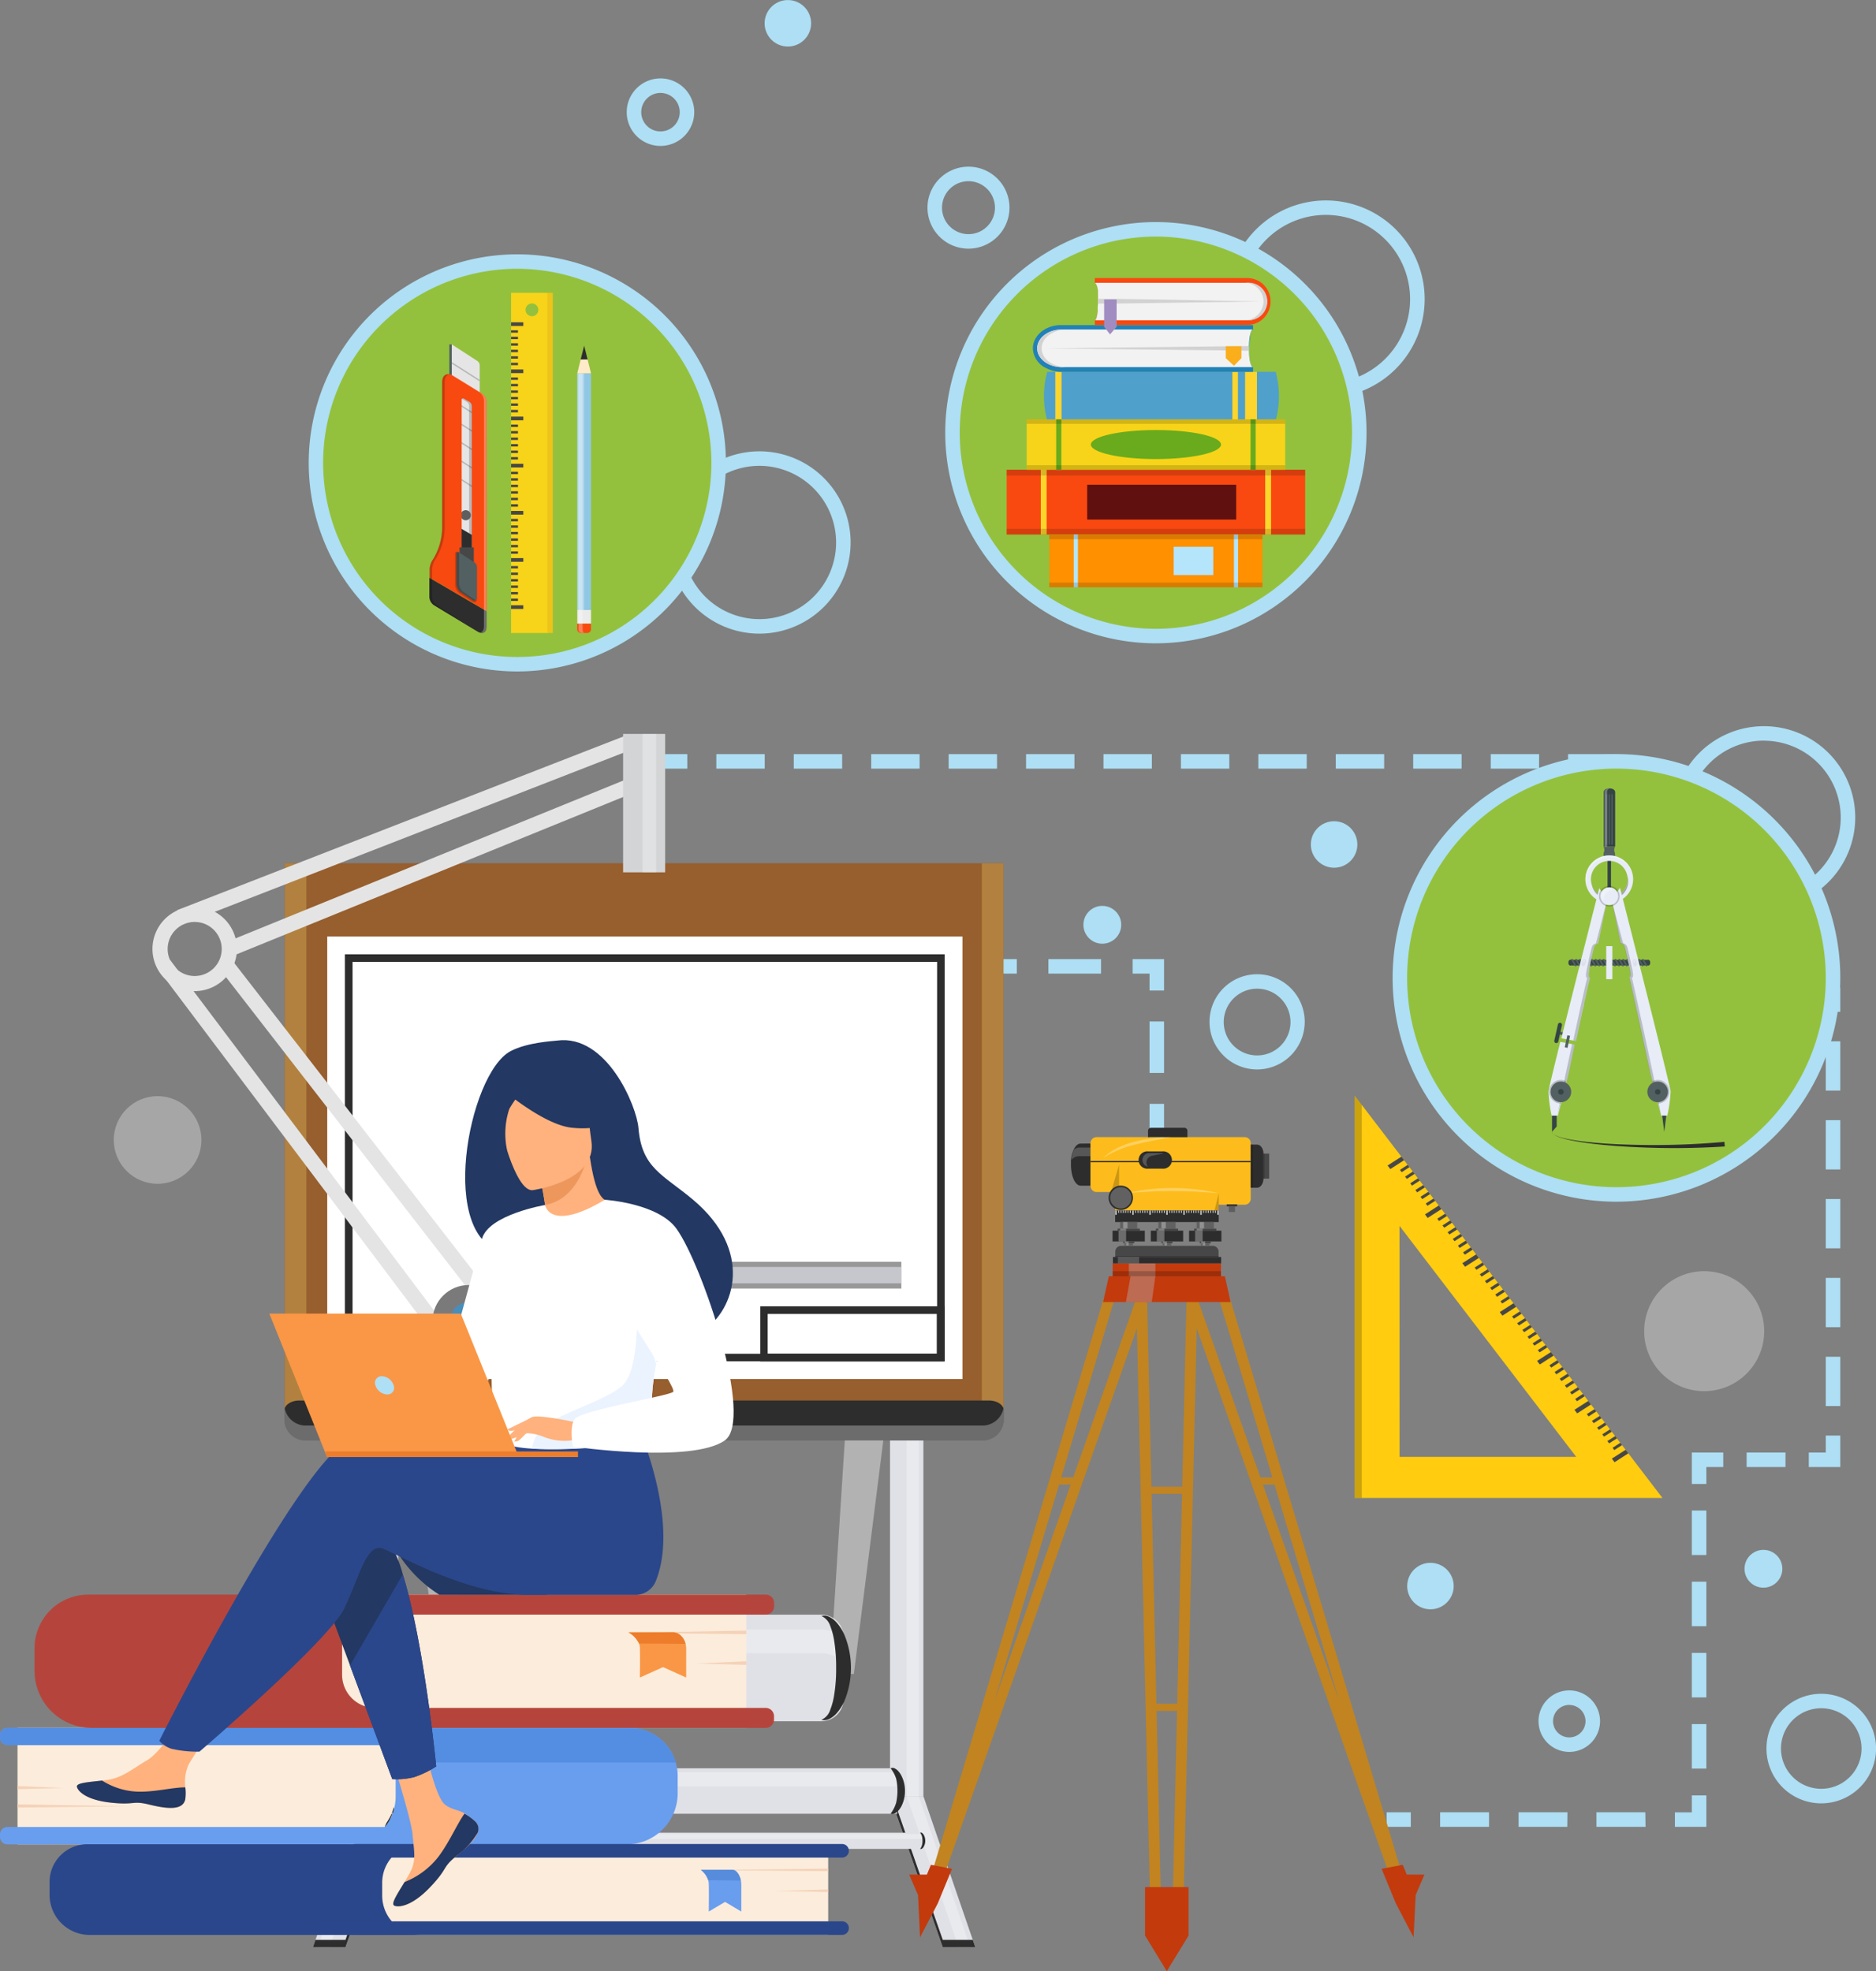 <svg xmlns="http://www.w3.org/2000/svg" viewBox="0 0 337.26 354.42"><rect x="0" y="0" width="337.26" height="354.42" fill="#808080" stroke="none"/><defs><style>.cls-1{fill:#aedff4;}.cls-2,.cls-26,.cls-35{fill:#fff;}.cls-2,.cls-20{opacity:0.3;}.cls-3{fill:#93c13d;}.cls-4{fill:#8fc7e4;}.cls-5{fill:#ebebeb;}.cls-6{fill:#f84910;}.cls-7{fill:#2d2d2d;}.cls-8{fill:#ffebca;}.cls-9{fill:#f7d419;}.cls-10,.cls-33{fill:#c18420;}.cls-10,.cls-15,.cls-35{opacity:0.2;}.cls-11{fill:#474747;}.cls-12{fill:#e5e5e5;}.cls-13{fill:#b6b6b6;}.cls-14{fill:#536061;}.cls-16{fill:#5e5e5e;}.cls-17{fill:#ffcc0f;}.cls-18{fill:#354445;}.cls-19{fill:#e7ecf7;}.cls-21{fill:#dbe0eb;}.cls-22{fill:#e0e1e6;}.cls-23{fill:#b2b2b2;}.cls-24{fill:#975e2e;}.cls-25{fill:#b2813f;}.cls-27{fill:#e4e4e4;}.cls-28{fill:#989898;}.cls-29{fill:#c6c7cc;}.cls-30{fill:#468ebb;}.cls-31{fill:#7a7a7a;}.cls-32{fill:#d3d4d6;}.cls-34{fill:#c33a0d;}.cls-36{fill:#fdbc1b;}.cls-37{fill:#616161;}.cls-38{fill:#d6d5da;}.cls-39{fill:#4fa0cb;}.cls-40{fill:#fdd52c;}.cls-41{fill:#2181b8;}.cls-42{fill:#f2f2f2;}.cls-43{fill:#d2d2d2;}.cls-44{fill:#faae1c;}.cls-45{fill:#f94910;}.cls-46{fill:#a18cc2;}.cls-47{fill:#60100e;}.cls-48{opacity:0.15;}.cls-49{fill:#ff9000;}.cls-50{fill:#b4e5fa;}.cls-51{fill:#69ab1d;}.cls-52{fill:#fcecdb;}.cls-53{fill:#699dee;}.cls-54{fill:#548ee2;}.cls-55{fill:#f4d2b8;}.cls-56{fill:#2b478b;}.cls-57{fill:#568cdb;}.cls-58{fill:#b5453c;}.cls-59{fill:#f99746;}.cls-60{fill:#ed7d2b;}.cls-61{fill:#233862;}.cls-62{fill:#ffb27d;}.cls-63{fill:#ed975d;}.cls-64{fill:#ebf3ff;}</style></defs><title>Ресурс 11</title><g id="Слой_2" data-name="Слой 2"><g id="Текст"><path class="cls-1" d="M290.6,138.2h-8.7V135.6h8.7Zm-13.92,0H268V135.6h8.7Zm-13.92,0h-8.7V135.6h8.7Zm-13.92,0h-8.7V135.6h8.7Zm-13.92,0h-8.7V135.6h8.7Zm-13.92,0h-8.7V135.6H221Zm-13.92,0h-8.7V135.6h8.7Zm-13.92,0h-8.7V135.6h8.7Zm-13.92,0h-8.7V135.6h8.7Zm-13.92,0h-8.7V135.6h8.7Zm-13.92,0h-8.7V135.6h8.7Zm-13.92,0h-8.7V135.6h8.7Zm-13.92,0h-8.1V135.6h8.1Z"/><rect class="cls-1" x="178.45" y="172.45" width="4.35" height="2.61"/><rect class="cls-1" x="188.48" y="172.45" width="9.46" height="2.61"/><polygon class="cls-1" points="209.27 178.1 206.66 178.1 206.66 175.06 203.62 175.06 203.62 172.45 209.27 172.45 209.27 178.1"/><path class="cls-1" d="M209.27,207.74h-2.61v-9.26h2.61Zm0-14.82h-2.61v-9.26h2.61Z"/><rect class="cls-1" x="206.66" y="213.3" width="2.61" height="4.35"/><rect class="cls-1" x="328.23" y="177.58" width="2.61" height="4.35"/><path class="cls-1" d="M330.84,252.81h-2.61v-8.86h2.61Zm0-14.18h-2.61v-8.86h2.61Zm0-14.18h-2.61v-8.86h2.61Zm0-14.18h-2.61v-8.86h2.61Zm0-14.18h-2.61v-8.86h2.61Z"/><polygon class="cls-1" points="330.84 263.78 325.18 263.78 325.18 261.17 328.23 261.17 328.23 258.12 330.84 258.12 330.84 263.78"/><rect class="cls-1" x="314" y="261.17" width="6.99" height="2.61"/><polygon class="cls-1" points="306.76 266.82 304.15 266.82 304.15 261.17 309.8 261.17 309.8 263.78 306.76 263.78 306.76 266.82"/><path class="cls-1" d="M306.76,318h-2.61v-8h2.61Zm0-12.8h-2.61v-8h2.61Zm0-12.8h-2.61v-8h2.61Zm0-12.8h-2.61v-8h2.61Z"/><polygon class="cls-1" points="306.76 328.47 301.11 328.47 301.11 325.87 304.15 325.87 304.15 322.82 306.76 322.82 306.76 328.47"/><path class="cls-1" d="M295.83,328.47H287v-2.61h8.79Zm-14.07,0H273v-2.61h8.79Zm-14.07,0h-8.79v-2.61h8.79Z"/><rect class="cls-1" x="249.28" y="325.86" width="4.35" height="2.61"/><path class="cls-1" d="M136.53,113.93a16.39,16.39,0,1,1,16.39-16.39A16.41,16.41,0,0,1,136.53,113.93Zm0-30.17a13.78,13.78,0,1,0,13.78,13.78A13.8,13.8,0,0,0,136.53,83.76Z"/><path class="cls-1" d="M317.11,163.41A16.42,16.42,0,1,1,333.53,147,16.44,16.44,0,0,1,317.11,163.41Zm0-30.24A13.81,13.81,0,1,0,330.92,147,13.83,13.83,0,0,0,317.11,133.18Z"/><path class="cls-1" d="M238.36,71.54a17.75,17.75,0,1,1,17.76-17.75A17.77,17.77,0,0,1,238.36,71.54Zm0-32.9A15.14,15.14,0,1,0,253.5,53.79,15.16,15.16,0,0,0,238.36,38.64Z"/><circle class="cls-1" cx="257.16" cy="285.18" r="4.18"/><circle class="cls-1" cx="239.84" cy="151.84" r="4.18"/><circle class="cls-1" cx="141.64" cy="4.19" r="4.18"/><circle class="cls-1" cx="317.02" cy="282.07" r="3.4"/><circle class="cls-1" cx="198.17" cy="166.28" r="3.4"/><circle class="cls-2" cx="306.37" cy="239.35" r="10.79"/><circle class="cls-2" cx="28.33" cy="204.97" r="7.88"/><path class="cls-1" d="M226,192.29a8.56,8.56,0,1,1,8.56-8.56A8.57,8.57,0,0,1,226,192.29Zm0-14.52a6,6,0,1,0,6,6A6,6,0,0,0,226,177.77Z"/><path class="cls-1" d="M282.12,315a5.53,5.53,0,1,1,5.53-5.53A5.54,5.54,0,0,1,282.12,315Zm0-8.45a2.92,2.92,0,1,0,2.92,2.92A2.93,2.93,0,0,0,282.12,306.56Z"/><path class="cls-1" d="M327.42,324.25a9.85,9.85,0,1,1,9.85-9.85A9.86,9.86,0,0,1,327.42,324.25Zm0-17.1a7.24,7.24,0,1,0,7.24,7.24A7.25,7.25,0,0,0,327.42,307.15Z"/><path class="cls-1" d="M118.74,26.24a6.07,6.07,0,1,1,6.07-6.07A6.08,6.08,0,0,1,118.74,26.24Zm0-9.53a3.46,3.46,0,1,0,3.46,3.46A3.46,3.46,0,0,0,118.74,16.71Z"/><path class="cls-1" d="M174.11,44.71a7.37,7.37,0,1,1,7.37-7.37A7.38,7.38,0,0,1,174.11,44.71Zm0-12.13a4.76,4.76,0,1,0,4.76,4.76A4.77,4.77,0,0,0,174.11,32.58Z"/><circle class="cls-3" cx="92.96" cy="83.23" r="36.2"/><path class="cls-1" d="M93,120.73a37.5,37.5,0,1,1,37.5-37.5A37.55,37.55,0,0,1,93,120.73Zm0-72.4a34.9,34.9,0,1,0,34.89,34.9A34.94,34.94,0,0,0,93,48.33Z"/><rect class="cls-4" x="103.78" y="67.12" width="2.47" height="42.56"/><rect class="cls-2" x="103.78" y="67.12" width="1.23" height="42.56"/><rect class="cls-5" x="103.78" y="109.68" width="2.47" height="2.44"/><path class="cls-6" d="M105.6,113.81h-1.18a.66.66,0,0,1-.65-.67v-1h2.47v1A.66.66,0,0,1,105.6,113.81Z"/><polygon class="cls-7" points="105.64 64.65 104.39 64.65 105.02 62.15 105.64 64.65"/><polygon class="cls-8" points="106.25 67.12 103.78 67.12 104.39 64.65 105.64 64.65 106.25 67.12"/><path class="cls-2" d="M104.74,113.13v-46H104v46a.62.62,0,0,0,.54.67h.55C104.89,113.81,104.74,113.51,104.74,113.13Z"/><path class="cls-9" d="M91.88,52.65v61.16h7.5V52.65Zm2.6,3.05a1.15,1.15,0,1,1,1.15,1.16A1.15,1.15,0,0,1,94.48,55.7Z"/><rect class="cls-10" x="98.4" y="52.65" width="0.99" height="61.16"/><rect class="cls-11" x="91.88" y="57.95" width="2.2" height="0.66"/><rect class="cls-11" x="91.88" y="66.43" width="2.2" height="0.66"/><rect class="cls-11" x="91.88" y="74.91" width="2.2" height="0.66"/><rect class="cls-11" x="91.88" y="83.39" width="2.2" height="0.66"/><rect class="cls-11" x="91.88" y="91.87" width="2.2" height="0.66"/><rect class="cls-11" x="91.88" y="100.35" width="2.2" height="0.66"/><rect class="cls-11" x="91.88" y="108.83" width="2.2" height="0.66"/><rect class="cls-11" x="91.88" y="59.39" width="1.24" height="0.43"/><rect class="cls-11" x="91.88" y="60.55" width="1.24" height="0.43"/><rect class="cls-11" x="91.88" y="61.72" width="1.24" height="0.43"/><rect class="cls-11" x="91.88" y="62.89" width="1.24" height="0.43"/><rect class="cls-11" x="91.88" y="64.06" width="1.24" height="0.43"/><rect class="cls-11" x="91.88" y="65.23" width="1.24" height="0.43"/><rect class="cls-11" x="91.88" y="67.87" width="1.24" height="0.43"/><rect class="cls-11" x="91.88" y="69.03" width="1.24" height="0.43"/><rect class="cls-11" x="91.88" y="70.2" width="1.24" height="0.43"/><rect class="cls-11" x="91.88" y="71.37" width="1.24" height="0.43"/><rect class="cls-11" x="91.88" y="72.54" width="1.24" height="0.43"/><rect class="cls-11" x="91.88" y="73.71" width="1.24" height="0.43"/><rect class="cls-11" x="91.88" y="76.34" width="1.24" height="0.43"/><rect class="cls-11" x="91.88" y="77.51" width="1.24" height="0.43"/><rect class="cls-11" x="91.88" y="78.68" width="1.24" height="0.43"/><rect class="cls-11" x="91.88" y="79.85" width="1.24" height="0.43"/><rect class="cls-11" x="91.88" y="81.02" width="1.24" height="0.43"/><rect class="cls-11" x="91.88" y="82.19" width="1.24" height="0.43"/><rect class="cls-11" x="91.88" y="84.82" width="1.24" height="0.43"/><rect class="cls-11" x="91.88" y="85.99" width="1.24" height="0.43"/><rect class="cls-11" x="91.88" y="87.16" width="1.24" height="0.43"/><rect class="cls-11" x="91.88" y="88.33" width="1.24" height="0.43"/><rect class="cls-11" x="91.88" y="89.5" width="1.24" height="0.43"/><rect class="cls-11" x="91.88" y="90.67" width="1.24" height="0.43"/><rect class="cls-11" x="91.88" y="93.3" width="1.24" height="0.43"/><rect class="cls-11" x="91.88" y="94.47" width="1.24" height="0.43"/><rect class="cls-11" x="91.88" y="95.64" width="1.24" height="0.43"/><rect class="cls-11" x="91.88" y="96.81" width="1.24" height="0.43"/><rect class="cls-11" x="91.88" y="97.98" width="1.24" height="0.43"/><rect class="cls-11" x="91.88" y="99.14" width="1.24" height="0.43"/><rect class="cls-11" x="91.88" y="101.78" width="1.24" height="0.43"/><rect class="cls-11" x="91.88" y="102.95" width="1.24" height="0.43"/><rect class="cls-11" x="91.88" y="104.12" width="1.24" height="0.43"/><rect class="cls-11" x="91.88" y="105.28" width="1.24" height="0.43"/><rect class="cls-11" x="91.88" y="106.45" width="1.24" height="0.43"/><rect class="cls-11" x="91.88" y="107.62" width="1.24" height="0.43"/><path class="cls-12" d="M86.24,102.34l-1.9-1.17L82.5,100l-1.29-.8V61.92l4.63,3a1,1,0,0,1,.4.73Z"/><polygon class="cls-13" points="81.15 65.34 81.28 65.14 86.31 68.34 86.18 68.55 81.15 65.34"/><polygon class="cls-13" points="81.15 68.66 81.28 68.45 86.31 71.66 86.18 71.86 81.15 68.66"/><polygon class="cls-13" points="81.15 71.97 81.28 71.77 86.31 74.98 86.18 75.18 81.15 71.97"/><polygon class="cls-13" points="81.15 75.29 81.28 75.09 86.31 78.3 86.18 78.5 81.15 75.29"/><polygon class="cls-13" points="81.15 78.61 81.28 78.41 86.31 81.61 86.18 81.81 81.15 78.61"/><polygon class="cls-13" points="81.15 81.92 81.28 81.72 86.31 84.93 86.18 85.13 81.15 81.92"/><polygon class="cls-13" points="81.15 85.24 81.28 85.04 86.31 88.24 86.18 88.44 81.15 85.24"/><rect class="cls-14" x="80.78" y="61.92" width="0.44" height="37.32"/><path class="cls-15" d="M83.93,72.27a.92.92,0,0,1,.41.71v28.18l1.9,1.17V70.8s0,0,0,0l-5-3.07-.2-.12-.24-.13V99.24h.44l1.29.8V71.92c0-.27.18-.37.41-.24Z"/><circle class="cls-16" cx="83.73" cy="92.64" r="0.91"/><path class="cls-6" d="M87.49,72.22a1.89,1.89,0,0,0-.81-1.45L81.5,67.58c-1.11-.68-2-.18-2,1.13V94.66a11.15,11.15,0,0,1-1.65,5.92,3.48,3.48,0,0,0-.61,1.69v1.62l10.28,6ZM83,71.92c0-.27.18-.37.41-.24l1,.59a.92.92,0,0,1,.41.71v34.56L83,106.48Z"/><polygon class="cls-7" points="82.98 106.48 82.98 95.09 84.82 96.17 84.82 107.55 82.98 106.48"/><path class="cls-7" d="M85.87,113.57,78,108.81a1.9,1.9,0,0,1-.81-1.44v-3.48l10.28,6v2.75C87.49,113.7,86.76,114.11,85.87,113.57Z"/><path class="cls-15" d="M78.5,108.81a1.89,1.89,0,0,1-.81-1.44v-5.11a3.48,3.48,0,0,1,.61-1.69,11.15,11.15,0,0,0,1.65-5.92V68.71c0-.8.34-1.3.85-1.41-.77-.15-1.33.38-1.33,1.41V94.66a11.15,11.15,0,0,1-1.65,5.92,3.48,3.48,0,0,0-.61,1.69v5.11a1.9,1.9,0,0,0,.81,1.44l7.84,4.75C86.23,113.79,78.5,108.81,78.5,108.81Z"/><path class="cls-2" d="M86.2,70.56A1.9,1.9,0,0,1,87,72v40.63c0,.62-.26,1-.65,1.12.65.15,1.12-.28,1.12-1.12V72.22a1.89,1.89,0,0,0-.81-1.45L81.5,67.58a2.3,2.3,0,0,0-.47-.22Z"/><rect class="cls-11" x="82.61" y="98.42" width="2.57" height="2.97"/><path class="cls-15" d="M81.81,99.53v5.66a2.05,2.05,0,0,0,.85,1.53l2.22,1.44c.47.31.85.11.85-.43v-5.78a1,1,0,0,0-.43-.76L82.24,99.3C82,99.16,81.81,99.25,81.81,99.53Z"/><path class="cls-14" d="M82.08,99.52V105a2,2,0,0,0,.79,1.48l2.07,1.39c.43.29.79.11.79-.42v-5.58a1,1,0,0,0-.4-.73L82.47,99.3C82.25,99.16,82.08,99.25,82.08,99.52Z"/><path class="cls-15" d="M85.41,107.85l-2.07-1.39a2,2,0,0,1-.79-1.48V99.52a.38.38,0,0,1,0-.15l-.11-.07c-.22-.14-.4,0-.4.22V105a2,2,0,0,0,.79,1.48l2.07,1.39a.51.51,0,0,0,.59.07Z"/><path class="cls-17" d="M243.54,197v72.34h55.33Zm8.06,23.42,31.77,41.53H251.61Z"/><polygon class="cls-15" points="243.54 196.99 244.82 198.66 244.82 269.33 243.54 269.33 243.54 196.99"/><polygon class="cls-11" points="290.26 262.91 292.74 261.31 292.25 260.68 289.77 262.27 290.26 262.91"/><polygon class="cls-11" points="283.54 254.13 286.02 252.53 285.54 251.89 283.05 253.49 283.54 254.13"/><polygon class="cls-11" points="276.82 245.34 279.3 243.74 278.82 243.1 276.33 244.7 276.82 245.34"/><polygon class="cls-11" points="270.1 236.56 272.58 234.96 272.1 234.32 269.62 235.92 270.1 236.56"/><polygon class="cls-11" points="263.38 227.77 265.86 226.18 265.38 225.54 262.89 227.13 263.38 227.77"/><polygon class="cls-11" points="256.66 218.99 259.15 217.39 258.66 216.75 256.18 218.35 256.66 218.99"/><polygon class="cls-11" points="249.95 210.2 252.43 208.6 251.94 207.97 249.46 209.56 249.95 210.2"/><polygon class="cls-11" points="290.21 260.73 291.61 259.83 291.29 259.42 289.9 260.32 290.21 260.73"/><polygon class="cls-11" points="289.29 259.52 290.69 258.63 290.37 258.21 288.97 259.11 289.29 259.52"/><polygon class="cls-11" points="288.36 258.31 289.76 257.42 289.44 257 288.05 257.9 288.36 258.31"/><polygon class="cls-11" points="287.44 257.1 288.83 256.2 288.52 255.79 287.12 256.69 287.44 257.1"/><polygon class="cls-11" points="286.51 255.89 287.91 255 287.59 254.58 286.19 255.48 286.51 255.89"/><polygon class="cls-11" points="285.59 254.68 286.98 253.78 286.66 253.37 285.27 254.26 285.59 254.68"/><polygon class="cls-11" points="283.5 251.95 284.89 251.05 284.58 250.63 283.18 251.53 283.5 251.95"/><polygon class="cls-11" points="282.57 250.74 283.97 249.84 283.65 249.43 282.25 250.32 282.57 250.74"/><polygon class="cls-11" points="281.64 249.53 283.04 248.63 282.72 248.22 281.33 249.11 281.64 249.53"/><polygon class="cls-11" points="280.72 248.32 282.12 247.42 281.8 247 280.4 247.9 280.72 248.32"/><polygon class="cls-11" points="279.79 247.11 281.19 246.21 280.87 245.79 279.48 246.69 279.79 247.11"/><polygon class="cls-11" points="278.87 245.9 280.26 245 279.94 244.58 278.55 245.48 278.87 245.9"/><polygon class="cls-11" points="276.78 243.16 278.18 242.26 277.85 241.85 276.46 242.75 276.78 243.16"/><polygon class="cls-11" points="275.85 241.95 277.25 241.06 276.93 240.64 275.53 241.54 275.85 241.95"/><polygon class="cls-11" points="274.92 240.74 276.32 239.85 276 239.43 274.61 240.33 274.92 240.74"/><polygon class="cls-11" points="274 239.53 275.4 238.63 275.08 238.22 273.68 239.12 274 239.53"/><polygon class="cls-11" points="273.07 238.32 274.47 237.42 274.15 237.01 272.75 237.91 273.07 238.32"/><polygon class="cls-11" points="272.15 237.11 273.55 236.21 273.23 235.8 271.83 236.7 272.15 237.11"/><polygon class="cls-11" points="270.06 234.38 271.46 233.48 271.14 233.07 269.75 233.97 270.06 234.38"/><polygon class="cls-11" points="269.13 233.17 270.53 232.27 270.21 231.86 268.82 232.75 269.13 233.17"/><polygon class="cls-11" points="268.21 231.96 269.61 231.06 269.29 230.65 267.89 231.54 268.21 231.96"/><polygon class="cls-11" points="267.28 230.75 268.68 229.85 268.36 229.44 266.96 230.33 267.28 230.75"/><polygon class="cls-11" points="266.36 229.54 267.75 228.64 267.44 228.22 266.04 229.12 266.36 229.54"/><polygon class="cls-11" points="265.43 228.32 266.82 227.43 266.51 227.01 265.11 227.91 265.43 228.32"/><polygon class="cls-11" points="263.34 225.6 264.74 224.7 264.42 224.28 263.02 225.18 263.34 225.6"/><polygon class="cls-11" points="262.41 224.38 263.81 223.49 263.49 223.07 262.1 223.97 262.41 224.38"/><polygon class="cls-11" points="261.49 223.17 262.88 222.28 262.57 221.86 261.17 222.76 261.49 223.17"/><polygon class="cls-11" points="260.56 221.96 261.96 221.07 261.64 220.65 260.25 221.55 260.56 221.96"/><polygon class="cls-11" points="259.64 220.75 261.03 219.85 260.72 219.44 259.32 220.34 259.64 220.75"/><polygon class="cls-11" points="258.71 219.54 260.11 218.65 259.79 218.23 258.39 219.13 258.71 219.54"/><polygon class="cls-11" points="256.62 216.81 258.02 215.91 257.7 215.5 256.31 216.4 256.62 216.81"/><polygon class="cls-11" points="255.69 215.6 257.09 214.7 256.77 214.29 255.38 215.18 255.69 215.6"/><polygon class="cls-11" points="254.77 214.39 256.17 213.49 255.85 213.08 254.45 213.97 254.77 214.39"/><polygon class="cls-11" points="253.84 213.18 255.24 212.28 254.92 211.86 253.53 212.76 253.84 213.18"/><polygon class="cls-11" points="252.92 211.97 254.31 211.07 254 210.65 252.6 211.56 252.92 211.97"/><polygon class="cls-11" points="251.99 210.76 253.39 209.86 253.07 209.44 251.68 210.34 251.99 210.76"/><circle class="cls-3" cx="290.6" cy="175.83" r="38.93"/><path class="cls-1" d="M290.6,216.07a40.24,40.24,0,1,1,40.24-40.24A40.28,40.28,0,0,1,290.6,216.07Zm0-77.87a37.63,37.63,0,1,0,37.63,37.63A37.67,37.67,0,0,0,290.6,138.2Z"/><path class="cls-7" d="M310.08,206.14a141.43,141.43,0,0,1-15.81.13c-2.63-.12-5.26-.31-7.88-.62-1.31-.16-2.62-.35-3.91-.61a18.3,18.3,0,0,1-1.91-.49,6.24,6.24,0,0,1-.92-.37c-.27-.15-.63-.34-.66-.68,0,.35.39.52.67.66a6.48,6.48,0,0,0,.92.34,18.89,18.89,0,0,0,1.92.43c1.29.23,2.6.38,3.91.51,2.62.24,5.24.36,7.87.41a140.84,140.84,0,0,0,15.73-.54Z"/><rect class="cls-18" x="289" y="154.3" width="0.62" height="7.22"/><path class="cls-14" d="M290.34,153.39h-2.06a1.26,1.26,0,0,0,0-1.16h2.06A1.3,1.3,0,0,0,290.34,153.39Z"/><rect class="cls-14" x="288.28" y="153.39" width="2.06" height="0.91"/><path class="cls-19" d="M289.31,162.38a4.29,4.29,0,1,1,4.29-4.29A4.3,4.3,0,0,1,289.31,162.38Zm0-7.59a3.3,3.3,0,1,0,3.3,3.3A3.31,3.31,0,0,0,289.31,154.79Z"/><path class="cls-20" d="M289.41,161.76a3.3,3.3,0,0,0,3.14-4.33,3.21,3.21,0,0,1,.07.67,3.3,3.3,0,0,1-6.44,1A3.31,3.31,0,0,0,289.41,161.76Z"/><path class="cls-2" d="M285.12,158.46a4.29,4.29,0,0,1,8.37-1.32,4.29,4.29,0,0,0-8.47,1,4.25,4.25,0,0,0,.21,1.32A4.35,4.35,0,0,1,285.12,158.46Z"/><path class="cls-18" d="M289.31,141.75c-.57,0-1,.3-1,.66h0v9.82h2.06v-9.82C290.34,142,289.88,141.75,289.31,141.75Z"/><rect class="cls-14" x="289.71" y="142.8" width="0.2" height="9.04"/><rect class="cls-14" x="289.21" y="142.8" width="0.2" height="9.04"/><rect class="cls-14" x="288.72" y="142.8" width="0.2" height="9.04"/><rect class="cls-18" x="282.25" y="172.59" width="14.12" height="1"/><ellipse class="cls-18" cx="282.25" cy="173.09" rx="0.29" ry="0.5"/><ellipse class="cls-18" cx="296.37" cy="173.09" rx="0.3" ry="0.5"/><path class="cls-14" d="M283.25,173.75a.17.17,0,0,1-.15-.07l-.65-1.12c0-.05,0-.11.1-.13a.2.2,0,0,1,.21.06l.65,1.12c0,.05,0,.11-.1.13Z"/><path class="cls-14" d="M284,173.75a.18.18,0,0,1-.15-.07l-.65-1.12c0-.05,0-.11.1-.13a.2.2,0,0,1,.2.06l.65,1.12c0,.05,0,.11-.09.13Z"/><path class="cls-14" d="M284.67,173.75a.18.18,0,0,1-.15-.07l-.65-1.12c0-.05,0-.11.1-.13a.2.2,0,0,1,.2.06l.65,1.12c0,.05,0,.11-.1.13Z"/><path class="cls-14" d="M285.38,173.75a.19.19,0,0,1-.15-.07l-.65-1.12c0-.05,0-.11.1-.13a.21.21,0,0,1,.21.06l.65,1.12c0,.05,0,.11-.1.13Z"/><path class="cls-14" d="M286.09,173.75a.17.17,0,0,1-.15-.07l-.65-1.12c0-.05,0-.11.09-.13a.21.21,0,0,1,.21.06l.65,1.12c0,.05,0,.11-.1.13Z"/><path class="cls-14" d="M286.8,173.75a.18.18,0,0,1-.15-.07l-.65-1.12c0-.05,0-.11.1-.13a.2.2,0,0,1,.21.06l.65,1.12c0,.05,0,.11-.1.13Z"/><path class="cls-14" d="M287.51,173.75a.18.18,0,0,1-.15-.07l-.65-1.12c0-.05,0-.11.1-.13a.2.2,0,0,1,.21.06l.65,1.12c0,.05,0,.11-.1.13Z"/><path class="cls-14" d="M288.22,173.75a.18.18,0,0,1-.15-.07l-.65-1.12c0-.05,0-.11.1-.13a.2.2,0,0,1,.21.06l.65,1.12c0,.05,0,.11-.1.13Z"/><path class="cls-14" d="M288.92,173.75a.17.17,0,0,1-.15-.07l-.65-1.12c0-.05,0-.11.1-.13a.21.21,0,0,1,.21.06l.64,1.12c0,.05,0,.11-.09.13Z"/><path class="cls-14" d="M289.63,173.75a.18.18,0,0,1-.15-.07l-.65-1.12c0-.05,0-.11.1-.13a.2.2,0,0,1,.21.06l.65,1.12c0,.05,0,.11-.1.13Z"/><path class="cls-14" d="M290.34,173.75a.18.18,0,0,1-.15-.07l-.65-1.12c0-.05,0-.11.1-.13a.21.21,0,0,1,.21.06l.65,1.12c0,.05,0,.11-.1.13Z"/><path class="cls-14" d="M291.05,173.75a.17.17,0,0,1-.15-.07l-.65-1.12c0-.05,0-.11.1-.13a.2.2,0,0,1,.2.06l.65,1.12c0,.05,0,.11-.1.13Z"/><path class="cls-14" d="M291.76,173.75a.17.17,0,0,1-.15-.07l-.65-1.12c0-.05,0-.11.1-.13a.21.21,0,0,1,.21.06l.65,1.12c0,.05,0,.11-.1.13Z"/><path class="cls-14" d="M292.47,173.75a.17.17,0,0,1-.15-.07l-.65-1.12c0-.05,0-.11.1-.13a.2.2,0,0,1,.2.06l.65,1.12c0,.05,0,.11-.1.13Z"/><path class="cls-14" d="M293.18,173.75a.18.18,0,0,1-.15-.07l-.64-1.12c0-.05,0-.11.09-.13a.21.21,0,0,1,.21.06l.65,1.12c0,.05,0,.11-.1.13Z"/><path class="cls-14" d="M293.89,173.75a.18.18,0,0,1-.15-.07l-.65-1.12c0-.05,0-.11.1-.13a.21.21,0,0,1,.21.06l.64,1.12c0,.05,0,.11-.1.13Z"/><path class="cls-14" d="M294.6,173.75a.18.18,0,0,1-.15-.07l-.65-1.12c0-.05,0-.11.1-.13a.2.2,0,0,1,.2.06l.65,1.12c0,.05,0,.11-.09.13Z"/><path class="cls-14" d="M295.31,173.75a.19.19,0,0,1-.15-.07l-.65-1.12c0-.05,0-.11.1-.13a.2.2,0,0,1,.2.06l.65,1.12c0,.05,0,.11-.1.13Z"/><path class="cls-14" d="M296,173.75a.17.17,0,0,1-.15-.07l-.65-1.12c0-.05,0-.11.09-.13a.2.2,0,0,1,.21.06l.65,1.12c0,.05,0,.11-.1.13Z"/><path class="cls-2" d="M288.91,142.41a.65.65,0,0,1,.55-.65h-.13c-.49,0-.88.3-.88.66h0v9.82h.46v-9.82Z"/><rect class="cls-19" x="288.76" y="170.12" width="1.1" height="5.94"/><path class="cls-19" d="M299.75,200.59h-1.12l-.57-2.17-1-4-.37-1.43s-3.47-16.22-3.78-17.21c.31-.12.25-.68.06-1.61s-.68-3.15-.86-3.84a1,1,0,0,0-.76-.77l-1.6-7.77,1.49-2.17s9,35.41,9.1,36.64A27.47,27.47,0,0,1,299.75,200.59Z"/><path class="cls-15" d="M293.37,175.83c.31-.12.25-.68.06-1.61s-.68-3.16-.86-3.84a1,1,0,0,0-.76-.77l-2.09-7.77,1.6,7.77a1,1,0,0,1,.76.77c.18.68.68,2.91.86,3.84s.25,1.49-.06,1.61c.31,1,3.78,17.21,3.78,17.21l2,7.55L297.15,193S293.68,176.83,293.37,175.83Z"/><polygon class="cls-18" points="299.56 200.59 299.19 203.5 298.82 200.59 299.56 200.59"/><path class="cls-15" d="M300.12,196.32a2.1,2.1,0,0,1-2.05,2.1l-1-4a2,2,0,0,1,1-.25A2.11,2.11,0,0,1,300.12,196.32Z"/><circle class="cls-14" cx="298.01" cy="196.32" r="1.86"/><circle class="cls-18" cx="298.02" cy="196.32" r="0.49"/><rect class="cls-14" x="280.48" y="185.21" width="0.5" height="1.26" transform="translate(45.11 426.3) rotate(-79.09)"/><path class="cls-19" d="M283.09,187.81h0C282.46,190.74,282,193,282,193l-.37,1.43-1,4-.57,2.17h-1.12a27,27,0,0,1-.56-4.27c0-.39.91-4.09,2.12-9l2.18.42Z"/><path class="cls-19" d="M288.9,161.85l-1.59,7.77h0a1,1,0,0,0-.76.77c-.11.43-.35,1.46-.55,2.39-.13.57-.24,1.1-.31,1.44,0,.06,0,.12,0,.17a.61.61,0,0,0,0,.16c0,.11,0,.2-.05.3a2.52,2.52,0,0,0,0,.67.21.21,0,0,0,0,.08.41.41,0,0,0,.09.17.23.23,0,0,0,.1.07c0,.1-.08.32-.16.65l-.14.58-.11.47-.18.81c0,.19-.09.39-.13.6l-.14.64-.07.34-.15.7c0,.24-.11.48-.16.72-.41,1.87-.86,4-1.27,5.84h0l-.47-.09-2.15-.4c2.7-10.87,6.81-27,6.81-27Z"/><path class="cls-15" d="M282.62,187.72l.48.09C282.46,190.74,282,193,282,193l-2,7.55,1.48-7.55S282,190.69,282.62,187.72Z"/><path class="cls-15" d="M288.9,161.85l-1.6,7.77a1,1,0,0,0-.76.77c-.11.43-.35,1.46-.55,2.39-.13.57-.24,1.1-.31,1.44l0,.17a.61.61,0,0,0,0,.16c0,.11,0,.2-.05.3a2.1,2.1,0,0,0,0,.67.21.21,0,0,0,0,.08.41.41,0,0,0,.09.17.23.23,0,0,0,.1.07c0,.1-.08.32-.16.65l-.14.58-.11.47-.18.81c0,.19-.09.39-.13.6s-.1.42-.14.64l-.07.34c0,.23-.11.46-.15.7s-.11.48-.16.72c-.41,1.87-.86,4-1.27,5.84h0l-.47-.09c1-4.73,2.32-10.67,2.5-11.25-.31-.12-.25-.68-.06-1.61s.68-3.15.87-3.84a1,1,0,0,1,.75-.77Z"/><path class="cls-15" d="M278.5,196.32a2.1,2.1,0,0,0,2.06,2.1l1-4a2.06,2.06,0,0,0-1-.25A2.11,2.11,0,0,0,278.5,196.32Z"/><circle class="cls-14" cx="280.61" cy="196.32" r="1.86"/><circle class="cls-18" cx="280.61" cy="196.32" r="0.5"/><polygon class="cls-18" points="279.02 200.59 279.02 203.5 279.86 202.54 279.86 200.59 279.02 200.59"/><path class="cls-18" d="M279.79,187.55h-.08a.37.37,0,0,1-.28-.44l.65-2.92a.37.37,0,0,1,.44-.28.37.37,0,0,1,.28.44l-.65,2.93A.37.37,0,0,1,279.79,187.55Z"/><rect class="cls-14" x="280.66" y="187.01" width="2.21" height="0.5" transform="translate(39.83 423.74) rotate(-77.95)"/><circle class="cls-15" cx="289.31" cy="161.14" r="1.86"/><circle class="cls-19" cx="289.31" cy="161.14" r="1.61"/><path class="cls-2" d="M288.36,161.57a1.48,1.48,0,0,1,1.48-1.48h0a1.15,1.15,0,0,0-.75-.28,1.16,1.16,0,0,0-.74,2.07A1.42,1.42,0,0,1,288.36,161.57Z"/><ellipse class="cls-21" cx="293.91" cy="173.09" rx="0.36" ry="0.66" transform="translate(-23.62 48.52) rotate(-9.07)"/><ellipse class="cls-19" cx="293.79" cy="172.86" rx="0.12" ry="0.23"/><ellipse class="cls-21" cx="284.75" cy="173.09" rx="0.66" ry="0.36" transform="translate(33.76 392.29) rotate(-72.43)"/><ellipse class="cls-19" cx="284.75" cy="172.84" rx="0.23" ry="0.12" transform="translate(1.19 347.61) rotate(-62.9)"/><rect class="cls-22" x="160.01" y="258.98" width="5.99" height="64"/><rect class="cls-2" x="163.01" y="258.98" width="2.17" height="64"/><polygon class="cls-22" points="169.49 350.13 160.01 322.98 166.01 322.98 175.34 350.13 169.49 350.13"/><polygon class="cls-2" points="165.18 322.98 163.01 322.98 172.34 350.13 174.42 350.13 165.18 322.98"/><polygon class="cls-7" points="169.49 348.8 160.47 322.98 160.01 322.98 169.49 350.13 175.34 350.13 174.88 348.8 169.49 348.8"/><rect class="cls-22" x="65.59" y="258.98" width="6" height="64"/><rect class="cls-2" x="66.42" y="258.98" width="2.17" height="64"/><polygon class="cls-22" points="62.11 350.13 71.58 322.98 65.59 322.98 56.26 350.13 62.11 350.13"/><polygon class="cls-2" points="66.42 322.98 68.58 322.98 59.25 350.13 57.17 350.13 66.42 322.98"/><polygon class="cls-7" points="62.11 348.8 71.12 322.98 71.58 322.98 62.11 350.13 56.26 350.13 56.71 348.8 62.11 348.8"/><polygon class="cls-23" points="153.5 300.99 149.18 300.99 152.02 256.76 158.98 257.54 153.5 300.99"/><polygon class="cls-23" points="78.86 300.99 83.19 300.99 80.35 256.76 73.38 257.54 78.86 300.99"/><rect class="cls-24" x="51.21" y="155.21" width="129.18" height="98.69"/><rect class="cls-25" x="51.21" y="155.21" width="3.87" height="98.69"/><rect class="cls-25" x="176.51" y="155.21" width="3.88" height="98.69"/><rect class="cls-26" x="58.83" y="168.39" width="114.2" height="79.57"/><path class="cls-7" d="M169.83,244.77H62V171.59H169.83ZM63.38,243.41H168.47V172.95H63.38Z"/><path class="cls-7" d="M169.83,244.77H136.68v-9.89h33.14ZM138,243.41h30.42v-7.16H138Z"/><rect class="cls-27" x="53.53" y="164.9" width="2.73" height="84.59" transform="translate(-113.56 74.66) rotate(-36.97)"/><polygon class="cls-28" points="94.09 226.87 94.09 191.77 89.27 191.77 89.27 226.87 89.27 231.69 94.09 231.69 162.04 231.69 162.04 226.87 94.09 226.87"/><polygon class="cls-29" points="90.2 230.75 90.2 191.77 93.16 191.77 93.16 227.8 162.04 227.8 162.04 230.75 90.2 230.75"/><rect class="cls-27" x="62.77" y="165.34" width="2.73" height="76.87" transform="translate(-111.43 82.07) rotate(-37.8)"/><polygon class="cls-30" points="85.27 238.47 82.69 235.89 90.68 227.85 93.37 230.04 85.27 238.47"/><circle class="cls-31" cx="84.27" cy="237.57" r="6.52"/><circle class="cls-30" cx="84.28" cy="237.57" r="3.42"/><path class="cls-30" d="M98.74,230.3H90.68v-6.76a1,1,0,0,1,2,0v4.76h6.06a1,1,0,0,1,0,2Z"/><rect class="cls-27" x="29.36" y="147.82" width="86.85" height="2.73" transform="translate(-49.16 36.56) rotate(-21.27)"/><path class="cls-27" d="M35,178.21a7.59,7.59,0,1,1,7.59-7.58A7.59,7.59,0,0,1,35,178.21Zm0-12.44a4.86,4.86,0,1,0,4.86,4.86A4.86,4.86,0,0,0,35,165.77Z"/><rect class="cls-27" x="38.37" y="154.62" width="77.71" height="2.73" transform="translate(-53.12 40.64) rotate(-22.15)"/><path class="cls-7" d="M177.8,251.82h-124c-1.47,0-2.67.8-2.67,1.79v1.79a3.81,3.81,0,0,0,4,3.59H176.46a3.81,3.81,0,0,0,4-3.59v-1.79C180.46,252.62,179.27,251.82,177.8,251.82Z"/><path class="cls-2" d="M176.46,256.32H55.13a3.87,3.87,0,0,1-3.94-3.08,1.22,1.22,0,0,0-.06.37v1.79a3.81,3.81,0,0,0,4,3.59H176.46a3.81,3.81,0,0,0,4-3.59v-1.79a1.27,1.27,0,0,0-.06-.37A3.87,3.87,0,0,1,176.46,256.32Z"/><polygon class="cls-22" points="115.8 317.95 70.3 317.95 70.3 326.12 115.8 326.12 161.3 326.12 161.3 317.95 115.8 317.95"/><polygon class="cls-2" points="115.8 318.63 70.3 318.63 70.3 321.19 115.8 321.19 161.3 321.19 161.3 318.63 115.8 318.63"/><path class="cls-7" d="M160.12,317.95a.82.82,0,0,1,.7,0,2.18,2.18,0,0,1,.59.42,3.83,3.83,0,0,1,.75,1.13,5.93,5.93,0,0,1,.53,2.51,6,6,0,0,1-.52,2.51,4,4,0,0,1-.75,1.13c-.32.31-.85.67-1.3.44a6.12,6.12,0,0,0,1-2,10.26,10.26,0,0,0,0-4.22A5.91,5.91,0,0,0,160.12,317.95Z"/><path class="cls-7" d="M71.47,318a.81.81,0,0,0-.7,0,2.13,2.13,0,0,0-.59.42,3.93,3.93,0,0,0-.75,1.13,6,6,0,0,0-.52,2.51,6,6,0,0,0,.52,2.51,4,4,0,0,0,.75,1.13c.32.31.85.67,1.3.45a6.12,6.12,0,0,1-1-2,10.26,10.26,0,0,1,0-4.22A6,6,0,0,1,71.47,318Z"/><polygon class="cls-22" points="149.57 329.52 65.75 329.52 65.75 332.44 149.57 332.44 165.84 332.44 165.84 329.52 149.57 329.52"/><polygon class="cls-2" points="149.57 329.77 65.75 329.77 65.75 330.68 149.57 330.68 165.84 330.68 165.84 329.77 149.57 329.77"/><path class="cls-7" d="M165.42,329.52a.3.3,0,0,1,.25,0,.68.68,0,0,1,.21.15,1.37,1.37,0,0,1,.27.41,2.15,2.15,0,0,1,.19.89,2.09,2.09,0,0,1-.19.9,1.54,1.54,0,0,1-.26.41c-.12.11-.31.24-.47.16a2.23,2.23,0,0,0,.34-.7,3.59,3.59,0,0,0,0-1.51A2.12,2.12,0,0,0,165.42,329.52Z"/><path class="cls-7" d="M66.17,329.55a.29.29,0,0,0-.26,0,.66.66,0,0,0-.21.15,1.45,1.45,0,0,0-.27.4,2.23,2.23,0,0,0-.19.9,2.1,2.1,0,0,0,.19.9,1.54,1.54,0,0,0,.27.4c.12.11.3.24.47.16a2.23,2.23,0,0,1-.34-.7,3.64,3.64,0,0,1,0-1.51A2.12,2.12,0,0,1,66.17,329.55Z"/><path class="cls-22" d="M147.66,290.32H84.32a4,4,0,0,0-4,4v11.17a4,4,0,0,0,4,4h63.34a4,4,0,0,0,4-4V294.32A4,4,0,0,0,147.66,290.32Z"/><path class="cls-2" d="M147.66,293H84.32c-2.21,0-4,1.3-4,2.91v4.25c0-1.61,1.79-2.91,4-2.91h63.34c2.2,0,4,1.3,4,2.91V295.9C151.66,294.29,149.87,293,147.66,293Z"/><path class="cls-7" d="M147.66,309.23a2.88,2.88,0,0,0,1.61-1.84,12.18,12.18,0,0,0,.66-2.42,29.26,29.26,0,0,0,.39-5.07,29.61,29.61,0,0,0-.39-5.09,12.12,12.12,0,0,0-.66-2.41,2.91,2.91,0,0,0-1.61-1.84,2,2,0,0,1,1.47.18,4.33,4.33,0,0,1,1.22.94,8.37,8.37,0,0,1,1.56,2.54,15.58,15.58,0,0,1,0,11.36,8.53,8.53,0,0,1-1.56,2.54,4.39,4.39,0,0,1-1.23.94A2,2,0,0,1,147.66,309.23Z"/><path class="cls-7" d="M83.93,309.23a2.87,2.87,0,0,1-1.61-1.84,12.06,12.06,0,0,1-.66-2.42,33.28,33.28,0,0,1,0-10.16,11.9,11.9,0,0,1,.65-2.41,2.9,2.9,0,0,1,1.61-1.84,2,2,0,0,0-1.47.18,4.34,4.34,0,0,0-1.23.94,8.4,8.4,0,0,0-1.56,2.54,15.56,15.56,0,0,0,0,11.36,8.51,8.51,0,0,0,1.56,2.54,4.46,4.46,0,0,0,1.23.94A2,2,0,0,0,83.93,309.23Z"/><rect class="cls-32" x="112.02" y="131.96" width="7.56" height="24.89"/><rect class="cls-2" x="115.52" y="131.96" width="2.44" height="24.89"/><circle class="cls-7" cx="91.71" cy="223.64" r="0.67"/><circle class="cls-7" cx="98.58" cy="229.3" r="0.67"/><polygon class="cls-33" points="251.95 343.28 213.34 233.72 215.24 233.43 240.74 305.79 219.19 233.69 221.12 233.45 253.86 343.02 251.95 343.28"/><polygon class="cls-33" points="212.82 339.71 210.87 339.7 213.31 233.57 215.26 233.58 212.82 339.71"/><polygon class="cls-34" points="248.38 336.02 252.17 335.3 252.91 337.06 256.08 337.06 254.5 340.74 254.13 348.34 250.95 342.26 248.38 336.02"/><rect class="cls-33" x="225.82" y="265.65" width="4.11" height="1.28"/><polygon class="cls-33" points="167.58 343.28 165.67 343.02 198.42 233.45 200.33 233.69 178.79 305.79 204.29 233.43 206.19 233.72 167.58 343.28"/><polygon class="cls-33" points="206.71 339.71 204.27 233.58 206.22 233.57 208.67 339.7 206.71 339.71"/><polygon class="cls-34" points="209.76 339.3 205.85 339.3 205.85 348.02 209.76 354.42 213.68 348.02 213.68 339.3 209.76 339.3"/><polygon class="cls-34" points="171.15 336.02 167.36 335.3 166.63 337.06 163.45 337.06 165.04 340.74 165.4 348.34 168.58 342.26 171.15 336.02"/><rect class="cls-33" x="189.6" y="265.65" width="4.11" height="1.28"/><polygon class="cls-33" points="209.76 306.35 206.8 306.35 206.8 307.63 209.76 307.63 212.73 307.63 212.73 306.35 209.76 306.35"/><polygon class="cls-33" points="209.76 267.32 205.98 267.32 205.98 268.6 209.76 268.6 213.56 268.6 213.56 267.32 209.76 267.32"/><rect class="cls-34" x="200.03" y="227.15" width="19.47" height="2.32"/><g class="cls-20"><rect class="cls-1" x="202.94" y="227.15" width="4.77" height="2.32"/></g><g class="cls-15"><rect x="200.03" y="228.57" width="19.47" height="0.9"/></g><polygon class="cls-34" points="221.23 234.11 198.31 234.11 199.34 229.47 220.2 229.47 221.23 234.11"/><g class="cls-20"><polygon class="cls-1" points="203.25 229.47 202.41 234.11 207.06 234.11 207.7 229.47 203.25 229.47"/></g><rect class="cls-11" x="227.13" y="207.42" width="1.04" height="4.5"/><path class="cls-7" d="M196.05,205.61v7.58h-1.76c-1,0-1.76-1.7-1.76-3.79,0-.28,0-.56,0-.81a5.57,5.57,0,0,1,.49-1.88c.32-.68.76-1.09,1.24-1.09Z"/><path class="cls-35" d="M196.05,206.34v1.54H194a1.84,1.84,0,0,0-1.41.71,5.57,5.57,0,0,1,.49-1.88,1.38,1.38,0,0,1,.92-.37Z"/><path class="cls-36" d="M219.14,216.61l-18.32-2.28h-3.69a1.08,1.08,0,0,1-1.08-1.08v-7.72a1.08,1.08,0,0,1,1.08-1.07h26.64a1.07,1.07,0,0,1,1.08,1.07v10a1.07,1.07,0,0,1-1.08,1.08Z"/><path class="cls-7" d="M206.39,204.46v-1.14a.54.54,0,0,1,.54-.54h6a.54.54,0,0,1,.54.54v1.14Z"/><path class="cls-7" d="M226,213.56h-1.14V205.8H226c.62,0,1.14.73,1.14,1.61v4.53C227.13,212.83,226.61,213.56,226,213.56Z"/><polygon class="cls-36" points="219.11 217.65 200.49 217.65 200.43 214.34 219.06 214.34 219.11 217.65"/><rect class="cls-7" x="200.48" y="217.65" width="18.62" height="2.08"/><rect class="cls-37" x="201.37" y="219.73" width="3.08" height="1.17"/><rect class="cls-2" x="201.91" y="219.73" width="0.79" height="1.17"/><rect class="cls-11" x="200.92" y="220.91" width="4" height="0.37"/><rect class="cls-2" x="201.37" y="220.91" width="1.08" height="0.37"/><rect class="cls-7" x="200.01" y="221.28" width="5.8" height="1.94"/><rect class="cls-2" x="201.09" y="221.28" width="1.36" height="1.94"/><rect class="cls-11" x="201.93" y="223.22" width="1.98" height="0.33"/><rect class="cls-2" x="202.16" y="223.22" width="0.76" height="0.33"/><rect class="cls-37" x="202.16" y="223.56" width="1.51" height="0.37"/><rect class="cls-2" x="202.45" y="223.56" width="0.47" height="0.37"/><rect class="cls-37" x="208.25" y="219.73" width="3.09" height="1.17"/><rect class="cls-2" x="208.79" y="219.73" width="0.79" height="1.17"/><rect class="cls-11" x="207.8" y="220.91" width="3.99" height="0.37"/><rect class="cls-2" x="208.25" y="220.91" width="1.07" height="0.37"/><rect class="cls-7" x="206.89" y="221.28" width="5.81" height="1.94"/><rect class="cls-2" x="207.97" y="221.28" width="1.36" height="1.94"/><rect class="cls-11" x="208.81" y="223.22" width="1.97" height="0.33"/><rect class="cls-2" x="209.04" y="223.22" width="0.75" height="0.33"/><rect class="cls-37" x="209.04" y="223.56" width="1.51" height="0.37"/><rect class="cls-2" x="209.33" y="223.56" width="0.47" height="0.37"/><rect class="cls-37" x="215.13" y="219.73" width="3.09" height="1.17"/><rect class="cls-2" x="215.67" y="219.73" width="0.79" height="1.17"/><rect class="cls-11" x="214.68" y="220.91" width="3.99" height="0.37"/><rect class="cls-2" x="215.13" y="220.91" width="1.08" height="0.37"/><rect class="cls-7" x="213.77" y="221.28" width="5.81" height="1.94"/><rect class="cls-2" x="214.85" y="221.28" width="1.36" height="1.94"/><rect class="cls-11" x="215.69" y="223.22" width="1.98" height="0.33"/><rect class="cls-2" x="215.92" y="223.22" width="0.75" height="0.33"/><rect class="cls-37" x="215.92" y="223.56" width="1.51" height="0.37"/><rect class="cls-2" x="216.21" y="223.56" width="0.47" height="0.37"/><path class="cls-11" d="M200.5,226v-1a1.06,1.06,0,0,1,1.08-1H218a1.06,1.06,0,0,1,1.07,1v1Z"/><rect class="cls-7" x="200.07" y="226.01" width="19.46" height="1.14"/><rect class="cls-35" x="200.96" y="226.01" width="3.82" height="1.14"/><path class="cls-2" d="M198.31,208.21a10.45,10.45,0,0,1,2.67-1.85,15.62,15.62,0,0,1,3.06-1.1,28.3,28.3,0,0,1,6.41-.8c-2.1.46-4.22.8-6.28,1.32A19.13,19.13,0,0,0,198.31,208.21Z"/><polygon class="cls-15" points="201.19 214.38 201.19 209.4 199.74 214.38 201.19 214.38"/><rect class="cls-7" x="196.05" y="208.76" width="28.8" height="0.22"/><rect class="cls-7" x="220.53" y="216.56" width="1.88" height="0.33"/><rect class="cls-16" x="220.91" y="216.89" width="1.12" height="1.03"/><path class="cls-2" d="M202.48,214.53a33.4,33.4,0,0,1,4.11-.69,39,39,0,0,1,8.35,0q1,.12,2.07.28c.68.13,1.37.25,2,.42l-2.07-.15-2.07-.13c-1.38-.06-2.76-.1-4.14-.1s-2.76,0-4.14.1S203.87,214.43,202.48,214.53Z"/><path class="cls-37" d="M203.55,215.37a2.06,2.06,0,1,1-2.06-2.06A2.06,2.06,0,0,1,203.55,215.37Z"/><path class="cls-7" d="M201.49,217.56a2.19,2.19,0,1,1,2.19-2.19A2.19,2.19,0,0,1,201.49,217.56Zm0-4.11a1.92,1.92,0,1,0,1.93,1.92A1.92,1.92,0,0,0,201.49,213.45Z"/><rect class="cls-15" x="200.48" y="225.83" width="18.61" height="0.18"/><polygon class="cls-15" points="219.11 214.53 218.34 217.65 219.11 217.65 219.11 214.53"/><rect class="cls-38" x="218.85" y="217.65" width="0.23" height="0.78"/><rect class="cls-38" x="215.79" y="217.65" width="0.24" height="0.78"/><rect class="cls-38" x="212.73" y="217.65" width="0.24" height="0.78"/><rect class="cls-38" x="209.68" y="217.65" width="0.24" height="0.78"/><rect class="cls-38" x="206.62" y="217.65" width="0.24" height="0.78"/><rect class="cls-38" x="203.57" y="217.65" width="0.23" height="0.78"/><rect class="cls-38" x="200.51" y="217.65" width="0.23" height="0.78"/><rect class="cls-38" x="218.41" y="217.65" width="0.16" height="0.44"/><rect class="cls-38" x="217.99" y="217.65" width="0.15" height="0.44"/><rect class="cls-38" x="217.57" y="217.65" width="0.15" height="0.44"/><rect class="cls-38" x="217.15" y="217.65" width="0.16" height="0.44"/><rect class="cls-38" x="216.73" y="217.65" width="0.16" height="0.44"/><rect class="cls-38" x="216.31" y="217.65" width="0.15" height="0.44"/><rect class="cls-38" x="215.35" y="217.65" width="0.16" height="0.44"/><rect class="cls-38" x="214.93" y="217.65" width="0.16" height="0.44"/><rect class="cls-38" x="214.52" y="217.65" width="0.15" height="0.44"/><rect class="cls-38" x="214.09" y="217.65" width="0.15" height="0.44"/><rect class="cls-38" x="213.67" y="217.65" width="0.15" height="0.44"/><rect class="cls-38" x="213.25" y="217.65" width="0.16" height="0.44"/><rect class="cls-38" x="212.3" y="217.65" width="0.16" height="0.44"/><rect class="cls-38" x="211.88" y="217.65" width="0.16" height="0.44"/><rect class="cls-38" x="211.46" y="217.65" width="0.15" height="0.44"/><rect class="cls-38" x="211.04" y="217.65" width="0.15" height="0.44"/><rect class="cls-38" x="210.61" y="217.65" width="0.16" height="0.44"/><rect class="cls-38" x="210.19" y="217.65" width="0.16" height="0.44"/><rect class="cls-38" x="209.24" y="217.65" width="0.15" height="0.44"/><rect class="cls-38" x="208.82" y="217.65" width="0.16" height="0.44"/><rect class="cls-38" x="208.4" y="217.65" width="0.16" height="0.44"/><rect class="cls-38" x="207.98" y="217.65" width="0.15" height="0.44"/><rect class="cls-38" x="207.56" y="217.65" width="0.15" height="0.44"/><rect class="cls-38" x="207.14" y="217.65" width="0.15" height="0.44"/><rect class="cls-38" x="206.19" y="217.65" width="0.15" height="0.44"/><rect class="cls-38" x="205.77" y="217.65" width="0.15" height="0.44"/><rect class="cls-38" x="205.34" y="217.65" width="0.16" height="0.44"/><rect class="cls-38" x="204.92" y="217.65" width="0.16" height="0.44"/><rect class="cls-38" x="204.51" y="217.65" width="0.15" height="0.44"/><rect class="cls-38" x="204.08" y="217.65" width="0.16" height="0.44"/><rect class="cls-38" x="203.13" y="217.65" width="0.16" height="0.44"/><rect class="cls-38" x="202.71" y="217.65" width="0.15" height="0.44"/><rect class="cls-38" x="202.29" y="217.65" width="0.16" height="0.44"/><rect class="cls-38" x="201.87" y="217.65" width="0.16" height="0.44"/><rect class="cls-38" x="201.45" y="217.65" width="0.16" height="0.44"/><rect class="cls-38" x="201.03" y="217.65" width="0.15" height="0.44"/><path class="cls-7" d="M209,210.13h-2.62a1.56,1.56,0,1,1,0-3.11H209a1.56,1.56,0,1,1,0,3.11Z"/><path class="cls-35" d="M206.12,209.26a1.26,1.26,0,0,1,1-1.46l2-.4a1.39,1.39,0,0,0-.41-.07h-2.09a1.24,1.24,0,0,0-.26,2.45A1.24,1.24,0,0,1,206.12,209.26Z"/><rect class="cls-15" x="224.85" y="205.8" width="0.37" height="7.75"/><rect class="cls-15" x="227.13" y="207.42" width="0.19" height="4.5"/><circle class="cls-3" cx="207.8" cy="77.8" r="36.56"/><path class="cls-1" d="M207.8,115.67A37.87,37.87,0,1,1,245.67,77.8,37.91,37.91,0,0,1,207.8,115.67Zm0-73.13A35.26,35.26,0,1,0,243.06,77.8,35.3,35.3,0,0,0,207.8,42.54Z"/><path class="cls-39" d="M229.39,75.4l-.05.2H188.26l-.05-.2a16.74,16.74,0,0,1,.05-8.55h41.08A16.72,16.72,0,0,1,229.39,75.4Z"/><rect class="cls-40" x="223.84" y="66.85" width="2.13" height="8.75"/><rect class="cls-40" x="221.55" y="66.85" width="1" height="8.75"/><rect class="cls-40" x="189.72" y="66.85" width="1.12" height="8.75"/><path class="cls-41" d="M224.52,62.43c0,.07,0,.13,0,.2s0,.14,0,.21a1.11,1.11,0,0,0,0,.21,9.26,9.26,0,0,0,.19,1.87,3.74,3.74,0,0,0,.18.63,1,1,0,0,0,.17.33.28.28,0,0,0,.21.13v.85H190.65a5.82,5.82,0,0,1-2.52-.65,4.07,4.07,0,0,1-2.44-3.56c0-2.19,2-4,4.65-4.19h0l.54,0h34.39v.84l-.07,0a.36.36,0,0,0-.16.14.67.67,0,0,0-.12.19.53.53,0,0,0-.05.15,1.64,1.64,0,0,0-.1.35v0l0,.1a.22.22,0,0,0,0,.08,1.73,1.73,0,0,0,0,.22,9.07,9.07,0,0,0-.16,1.67A1.09,1.09,0,0,0,224.52,62.43Z"/><path class="cls-42" d="M225.26,66H190.87c-2.44,0-4.41-1.5-4.41-3.38s2-3.38,4.41-3.38h34.39c-.39,0-.7,1.29-.73,3a2.19,2.19,0,0,0,0,.42,2.16,2.16,0,0,0,0,.42C224.56,64.73,224.87,66,225.26,66Z"/><path class="cls-43" d="M187.26,62.64c0-1.87,2-3.38,4.41-3.38h-.79c-2.44,0-4.41,1.51-4.41,3.38s2,3.38,4.41,3.38h.79C189.23,66,187.26,64.51,187.26,62.64Z"/><path class="cls-43" d="M224.51,62.64a2.16,2.16,0,0,0,0,.42l-36.69-.42,36.69-.42A2.19,2.19,0,0,0,224.51,62.64Z"/><polygon class="cls-44" points="223.18 64.39 221.84 65.77 220.36 64.39 220.36 62.26 223.18 62.26 223.18 64.39"/><path class="cls-45" d="M228.41,54.21a4.18,4.18,0,0,1-4.14,4.22H196.83v-.84c.06,0,.12-.05.18-.15a1.6,1.6,0,0,0,.16-.43c0-.14.07-.3.1-.48s0-.27.07-.43a1.66,1.66,0,0,1,0-.29,11.48,11.48,0,0,0,.06-1.18c0-.13,0-.28,0-.42s0-.28,0-.42c0-.36,0-.7,0-1,0-.05,0-.11,0-.15a1.36,1.36,0,0,1,0-.25c0-.17,0-.33-.07-.47a2.7,2.7,0,0,0-.08-.4A1.67,1.67,0,0,0,197,51c-.05-.1-.12-.15-.18-.15V50h27.44A4.16,4.16,0,0,1,228.41,54.21Z"/><path class="cls-42" d="M227.79,54.21a3.45,3.45,0,0,1-3.52,3.38H196.83c.06,0,.12-.05.18-.15a2.43,2.43,0,0,0,.16-.43c0-.14.07-.3.1-.48s0-.27.07-.43a1.66,1.66,0,0,1,0-.29c0-.36,0-.76.05-1.18a3.34,3.34,0,0,0,0-.42,3.51,3.51,0,0,0,0-.42c0-.36,0-.7,0-1,0,0,0-.1,0-.15a1.36,1.36,0,0,1,0-.25c0-.17,0-.33-.07-.47a2.7,2.7,0,0,0-.08-.4A2.28,2.28,0,0,0,197,51c-.05-.1-.12-.15-.18-.15h27.44A3.45,3.45,0,0,1,227.79,54.21Z"/><path class="cls-43" d="M227.15,54.21a3.44,3.44,0,0,0-3.52-3.38h.64a3.38,3.38,0,1,1,0,6.75h-.64A3.44,3.44,0,0,0,227.15,54.21Z"/><path class="cls-43" d="M226.69,54.21l-18.07.26-7.87.11-2.26,0-1.07,0h0a3.34,3.34,0,0,0,0-.42,3.51,3.51,0,0,0,0-.42h0l3,0h.28l7.49.11Z"/><polygon class="cls-46" points="198.5 58.75 199.56 60.13 200.74 58.75 200.74 53.84 198.5 53.84 198.5 58.75"/><rect class="cls-45" x="180.97" y="84.46" width="53.67" height="11.65"/><rect class="cls-40" x="187.11" y="84.46" width="1.05" height="11.65"/><rect class="cls-40" x="227.45" y="84.46" width="1.06" height="11.66"/><rect class="cls-47" x="195.45" y="87.16" width="26.79" height="6.26"/><rect class="cls-48" x="180.97" y="84.46" width="53.67" height="1.04"/><rect class="cls-48" x="180.97" y="95.08" width="53.67" height="1.04"/><rect class="cls-49" x="188.64" y="96.11" width="38.32" height="9.48"/><rect class="cls-50" x="193.03" y="96.11" width="0.76" height="9.48"/><rect class="cls-50" x="221.83" y="96.12" width="0.75" height="9.48"/><rect class="cls-50" x="211" y="98.31" width="7.12" height="5.09"/><rect class="cls-48" x="188.64" y="96.11" width="38.32" height="0.85"/><rect class="cls-48" x="188.64" y="104.75" width="38.32" height="0.85"/><rect class="cls-9" x="184.57" y="75.4" width="46.48" height="9.07"/><rect class="cls-51" x="189.88" y="75.39" width="0.92" height="9.07"/><rect class="cls-51" x="224.82" y="75.39" width="0.92" height="9.07"/><ellipse class="cls-51" cx="207.81" cy="79.93" rx="11.7" ry="2.61"/><rect class="cls-48" x="184.57" y="75.4" width="46.48" height="0.81"/><rect class="cls-48" x="184.57" y="83.65" width="46.48" height="0.81"/><path class="cls-52" d="M3.15,310.65H62.23a8.9,8.9,0,0,1,8.9,8.9v3A9.11,9.11,0,0,1,62,331.63H3.15a0,0,0,0,1,0,0v-21a0,0,0,0,1,0,0Z"/><path class="cls-53" d="M121.83,319.28v3.16a9.19,9.19,0,0,1-9.19,9.19H1.33A1.33,1.33,0,0,1,0,330.3v-.47a1.33,1.33,0,0,1,1.33-1.33H69.19A8.57,8.57,0,0,0,71.13,323v-4a8.35,8.35,0,0,0-1.85-5.25h-68A1.33,1.33,0,0,1,0,312.45V312a1.33,1.33,0,0,1,1.33-1.33H113.2a8.63,8.63,0,0,1,8.63,8.63Z"/><path class="cls-54" d="M121.5,316.9H70.86a8.37,8.37,0,0,0-1.57-3.12h-68A1.33,1.33,0,0,1,0,312.45V312a1.33,1.33,0,0,1,1.33-1.33H113.2A8.63,8.63,0,0,1,121.5,316.9Z"/><polygon class="cls-55" points="3.15 321.14 11.4 321.49 3.15 321.7 3.15 321.14"/><polygon class="cls-55" points="3.15 324.43 22.76 324.78 3.15 325 3.15 324.43"/><path class="cls-56" d="M8.9,331.58H73.33a7.22,7.22,0,0,1,7.22,7.22v2.31a6.78,6.78,0,0,1-6.78,6.78H8.9a0,0,0,0,1,0,0V331.58a0,0,0,0,1,0,0Z" transform="translate(89.46 679.49) rotate(-180)"/><path class="cls-52" d="M68.71,331.58h73.1a7.08,7.08,0,0,1,7.08,7.08V341A6.93,6.93,0,0,1,142,347.9H68.71a0,0,0,0,1,0,0V331.58a0,0,0,0,1,0,0Z" transform="translate(217.6 679.49) rotate(-180)"/><path class="cls-56" d="M63.9,347.9h87.49a1.22,1.22,0,0,0,1.22-1.22h0a1.22,1.22,0,0,0-1.22-1.22H63.9a1.22,1.22,0,0,0-1.22,1.22h0A1.22,1.22,0,0,0,63.9,347.9Z"/><path class="cls-56" d="M63.9,334h87.49a1.22,1.22,0,0,0,1.22-1.22h0a1.22,1.22,0,0,0-1.22-1.22H63.9a1.22,1.22,0,0,0-1.22,1.22h0A1.22,1.22,0,0,0,63.9,334Z"/><polygon class="cls-55" points="148.89 339.74 139.17 340.02 148.89 340.18 148.89 339.74"/><polygon class="cls-55" points="148.89 335.99 125.76 336.26 148.89 336.43 148.89 335.99"/><path class="cls-53" d="M126,336.21a3.81,3.81,0,0,1,1.32,1.85,2.64,2.64,0,0,1,.1.64c.05,1.53,0,5,0,5l2.93-1.73,2.92,1.73V339a3.73,3.73,0,0,0-.72-2.32,1.11,1.11,0,0,0-.81-.48Z"/><path class="cls-57" d="M126,336.21a3.81,3.81,0,0,1,1.32,1.85l5.86.07s-.23-1.65-1.44-1.92Z"/><path class="cls-52" d="M60,286.72h63.78a10.41,10.41,0,0,1,10.41,10.41v3.39A10.18,10.18,0,0,1,124,310.69H60a0,0,0,0,1,0,0v-24A0,0,0,0,1,60,286.72Z" transform="translate(194.16 597.41) rotate(180)"/><path class="cls-58" d="M61.5,296v5.16a6,6,0,0,0,3,5.14,6,6,0,0,0,3,.79h70.16a1.49,1.49,0,0,1,1.49,1.49v.61a1.49,1.49,0,0,1-1.49,1.49H16.47A10.26,10.26,0,0,1,6.21,300.43v-4.07a9.63,9.63,0,0,1,9.64-9.64H137.68a1.49,1.49,0,0,1,1.49,1.49v.61a1.49,1.49,0,0,1-1.49,1.49H67.3A5.81,5.81,0,0,0,63,292.16,5.7,5.7,0,0,0,61.5,296Z"/><polygon class="cls-55" points="134.17 298.7 125.18 299.11 134.17 299.35 134.17 298.7"/><polygon class="cls-55" points="134.17 293.19 112.77 293.59 134.17 293.83 134.17 293.19"/><path class="cls-59" d="M113,293.51a4.49,4.49,0,0,1,1.88,2,2.25,2.25,0,0,1,.15.7c.08,1.66,0,5.42,0,5.42l4.17-1.88,4.16,1.88v-5.09a3.43,3.43,0,0,0-1-2.51,1.72,1.72,0,0,0-1.15-.52Z"/><path class="cls-60" d="M113,293.51a4.49,4.49,0,0,1,1.88,2l8.36.07a2.67,2.67,0,0,0-2.05-2.08Z"/><path class="cls-61" d="M70.69,277.83A24,24,0,0,0,79,286.75H98.39S67.87,272.92,70.69,277.83Z"/><path class="cls-62" d="M85.55,327.63a1.79,1.79,0,0,1,.32,1.91h0c-.46,1.28-2,2.7-3.76,4.12l-.6.5-.14.12-.1.09c-1.65,1.52-1,1.87-4,5-3.38,3.52-5.71,3.58-6.38,3.26s.58-2.14,1.84-4.24l.18-.31.5-.84c1.48-2.53,1.1-3.71.75-7.47-.28-3.05-4.75-17.06-4.75-17.06l6.48-1.12s2,11.16,4.1,12.87c1.15.92,2.44.93,3.54,1.61l.23.15A8.51,8.51,0,0,1,85.55,327.63Z"/><path class="cls-61" d="M85.55,327.63a1.79,1.79,0,0,1,.32,1.91h0a13.77,13.77,0,0,1-3.76,4.11l-.6.52-.14.12-.1.09c-1.65,1.52-1,1.87-4,5-3.38,3.52-5.71,3.58-6.38,3.26s.58-2.14,1.84-4.24a14.42,14.42,0,0,0,6-4.44c2-2.6,3.4-5.94,4.78-7.87l.23.15A8.51,8.51,0,0,1,85.55,327.63Z"/><path class="cls-62" d="M33.27,323.58c-.4,2-3.25,1.67-6.44.89s-2.43.15-7-.36-5.91-2.19-6-2.87,2.12-.81,4.52-1.09l.91-.11c2.71-.34,4.7-2.09,7.17-3.53s5.82-6.91,5.82-6.91l6.22.49s-3.26,5-4.53,7.11a7.52,7.52,0,0,0-.61,4.24A8,8,0,0,1,33.27,323.58Z"/><path class="cls-61" d="M26.83,324.47c-3.19-.78-2.43.15-7-.36s-5.91-2.19-6-2.87,2.12-.81,4.52-1.09l0,0a12.79,12.79,0,0,0,6.5,2c3.08.07,6.34-.81,8.46-.77a8,8,0,0,1,0,2.13C32.87,325.58,30,325.24,26.83,324.47Z"/><path class="cls-61" d="M57.11,283.8l5.82,15.65,7.59,20.43a12.3,12.3,0,0,0,4-.37,17.49,17.49,0,0,0,3.9-1.9s-2.11-21.94-6-34.53A22.42,22.42,0,0,0,69,275.76C62.93,268.56,57.11,283.8,57.11,283.8Z"/><path class="cls-56" d="M63,258.95c3.81-1.23,14.68.35,25.59,2.49l2.29-3.77,23.58-1.84s7.78,17.25,3.52,28.25a4,4,0,0,1-4,2.69H95.07c-11.72,0-24.81-8.06-26.51-8.4-2.77-.55-3.88,5-6.65,10.81s-26.05,25.77-26.05,25.77a20.5,20.5,0,0,1-5.06-.52A5,5,0,0,1,28.63,313S54.43,261.72,63,258.95Z"/><path class="cls-61" d="M91,225.2c8.4,4.62,25.43,14.21,25.52,14.14s6.26,2.36,9.81,0c5.92-3.93,9.09-14.51-1.73-23.62-5.4-4.54-9.23-5.65-9.82-12.9-.32-3.93-5.69-16.92-14.63-15.72-.75.1-5.34.31-8.36,1.9C84.13,193.05,78.45,223.41,91,225.2Z"/><path class="cls-62" d="M98.07,221.26s4.13,1.45,6.92.21c2.62-1.16,4.61-5.47,4.57-5.47-1.19-.06-2.5-1.1-3.51-7.94l-.51.18L97,211.31s.62,2.74,1,5.35C98.36,218.85,98.54,221,98.07,221.26Z"/><path class="cls-63" d="M97,211.31s.62,2.74,1,5.35c4.9-.88,6.83-5.77,7.52-8.42Z"/><path class="cls-62" d="M95.73,214s11.68-1.57,10.59-8.83-.31-12.35-7.82-11.66-8.54,3.68-8.76,6.19S92.67,214.25,95.73,214Z"/><path class="cls-61" d="M90.17,195.76s7.48,6.44,12.57,7,7-1.11,7-1.11a19.87,19.87,0,0,1-4.8-6.51A3.58,3.58,0,0,0,102,193C98.37,192.68,91.48,192.54,90.17,195.76Z"/><path class="cls-61" d="M94.85,195.18a18.42,18.42,0,0,0-3.29,4.21,14.14,14.14,0,0,0-.38,7.52s-3.9-7.58-1.69-11.26C91.82,191.75,94.85,195.18,94.85,195.18Z"/><path class="cls-26" d="M88.24,238.47c.35,23.65.1,18.71,2.68,21,.62.54,2.38.86,4.68,1,7.25.48,20-.71,20.48-2.05,1.67-4.64.49-6.08,1.89-13.18.15-.75.33-1.57.54-2.46,1.16-4.88,2.3-6.53-1.83-14.37-3.74-7.1-7.63-12.85-8-12.65-9.88,5.86-10.67.93-10.67.93S88.06,226.94,88.24,238.47Z"/><path class="cls-56" d="M62.92,299.45l7.59,20.43a12.3,12.3,0,0,0,4-.37,17.49,17.49,0,0,0,3.9-1.9s-2.11-21.94-6-34.53Z"/><path class="cls-26" d="M98,216.66s-10.16,1.72-11.36,6.1l-8.22,30.1s5.17.93,7.55-1.46,8.3-22.14,8.3-22.14Z"/><path class="cls-64" d="M95.6,260.44c7.25.48,20-.71,20.48-2.05,1.67-4.64.49-6.08,1.89-13.18l-3.5-9.85s.58,11-2.66,13.85-13.24,5.57-14.81,8A8.82,8.82,0,0,0,95.6,260.44Z"/><path class="cls-62" d="M103.91,255.82s-7.15-1.59-8.31-1-4,2.95-4.33,3.75,2.57-.61,3.52-.87a8.47,8.47,0,0,1,3,.67,10.1,10.1,0,0,0,5.45.55Z"/><path class="cls-26" d="M108.7,215.72s9.61.59,12.93,5.23c4.68,6.53,14,34.35,8.65,38.06-6,4.18-27.28,1.09-27.28,1.09s-.71-3.31.28-4.91,17-4.19,17.74-4.93-9.24-14.41-9.24-16.63S108.7,215.72,108.7,215.72Z"/><path class="cls-62" d="M95.26,256.86a13.84,13.84,0,0,1-2,2.16,1.47,1.47,0,0,1-.81.17l1-1.82Z"/><path class="cls-62" d="M95.6,254.87,91.24,257a.78.78,0,0,0,.72.28,10.39,10.39,0,0,0,1.89-.52Z"/><polygon class="cls-59" points="93.27 261.98 58.79 261.98 48.42 236.19 82.84 236.19 93.27 261.98"/><polygon class="cls-60" points="58.39 260.98 103.91 260.98 103.91 261.98 58.79 261.98 58.39 260.98"/><path class="cls-1" d="M67.49,249.09a1.19,1.19,0,0,1,1.17-1.64,2.35,2.35,0,0,1,2.11,1.64,1.19,1.19,0,0,1-1.17,1.64A2.35,2.35,0,0,1,67.49,249.09Z"/></g></g></svg>